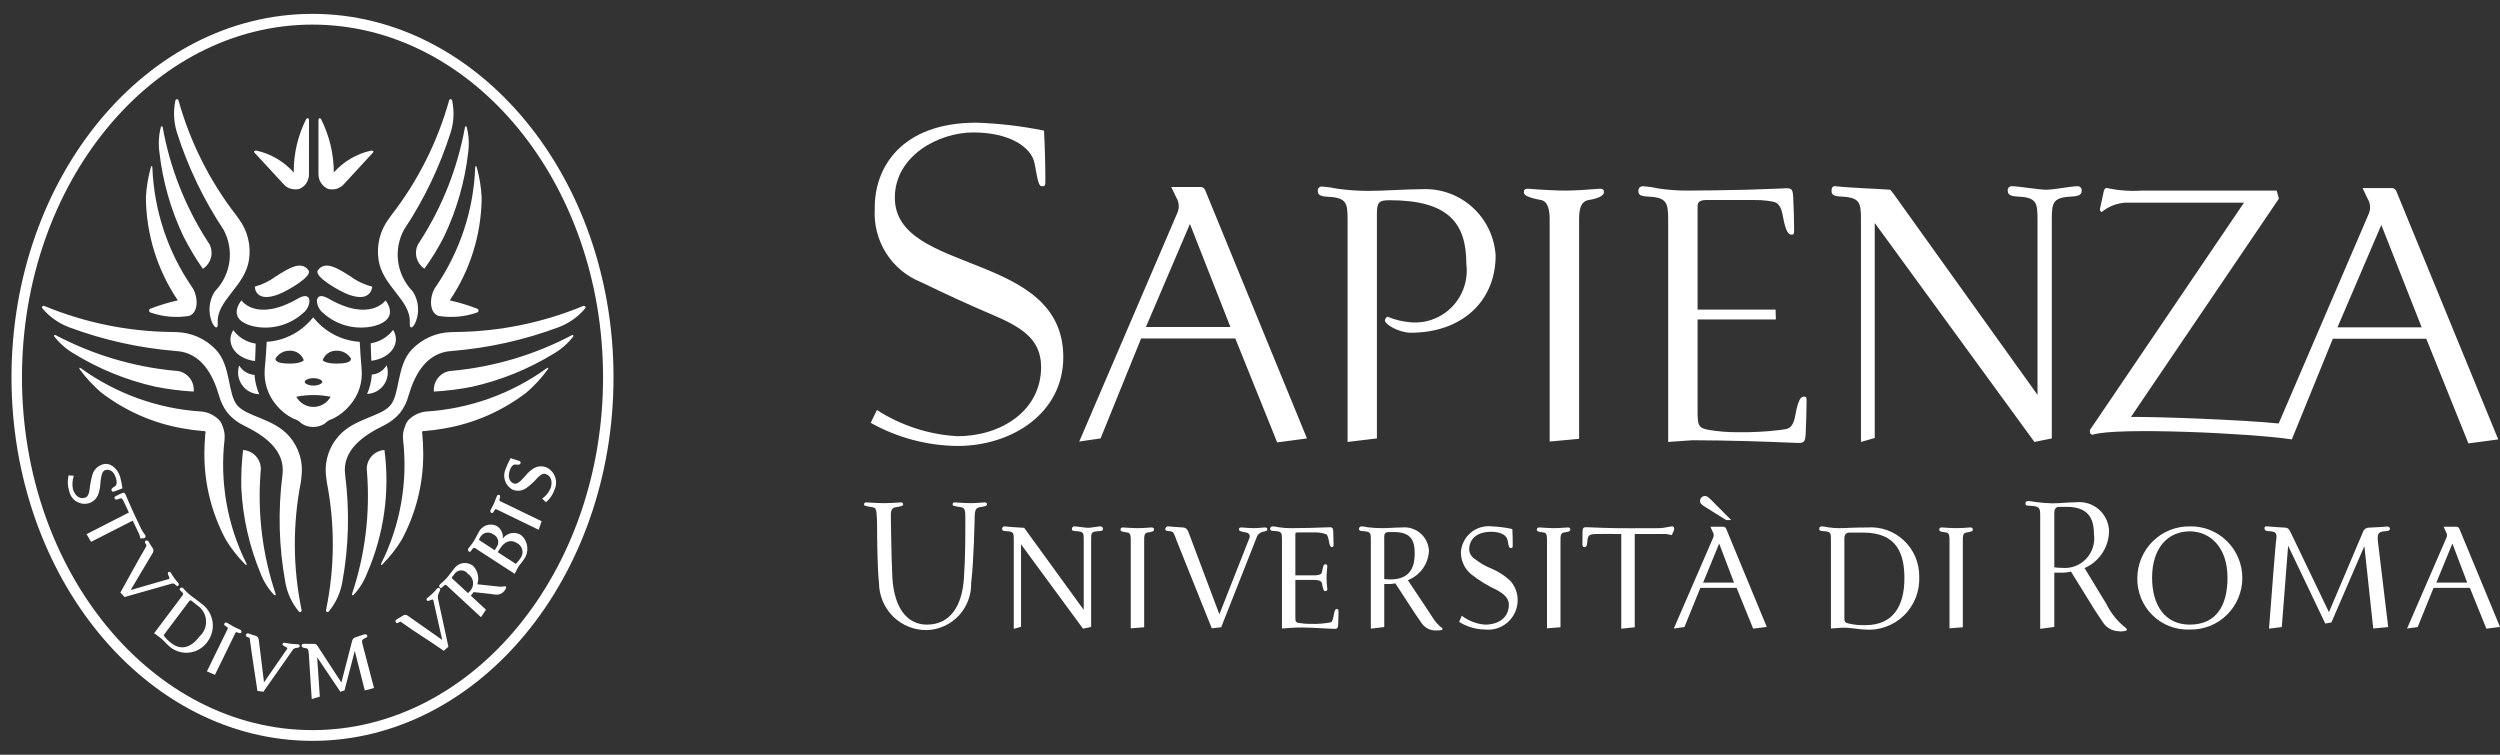 <svg width="159" height="48" viewBox="0 0 159 48" fill="none" xmlns="http://www.w3.org/2000/svg">
<rect x="0" y="0" width="159" height="48" fill="#333333" stroke="none"/>
<g clip-path="url(#clip0_251_2)">
<path fill-rule="evenodd" clip-rule="evenodd" d="M20.254 7.681C20.254 8.436 20.258 10.368 20.254 11.068C20.248 11.326 20.343 11.577 20.517 11.766C20.586 11.842 20.666 11.907 20.755 11.959C20.811 11.997 20.875 12.022 20.942 12.031C21.021 12.042 21.101 12.047 21.181 12.045C21.312 12.038 21.441 12.005 21.56 11.947C21.678 11.89 21.785 11.81 21.872 11.711C22.324 11.212 23.288 10.175 23.699 9.729C23.821 9.594 23.692 9.577 23.59 9.58C22.678 9.784 21.853 10.27 21.23 10.969C21.228 9.786 20.948 8.619 20.413 7.565C20.34 7.488 20.254 7.491 20.254 7.681ZM19.477 7.565C18.944 8.619 18.671 9.787 18.682 10.969C18.057 10.271 17.232 9.785 16.321 9.58C16.217 9.577 16.085 9.594 16.204 9.729C16.615 10.175 17.579 11.212 18.035 11.711C18.119 11.808 18.221 11.887 18.336 11.943C18.45 11.999 18.575 12.032 18.702 12.039C18.789 12.046 18.877 12.043 18.964 12.031C19.031 12.022 19.095 11.997 19.151 11.959C19.234 11.913 19.31 11.854 19.376 11.786C19.557 11.592 19.656 11.334 19.651 11.068C19.651 10.368 19.652 8.436 19.652 7.681C19.657 7.491 19.547 7.488 19.477 7.565ZM12.319 24.904C12.347 24.604 12.263 24.304 12.083 24.063C11.903 23.822 11.64 23.657 11.346 23.601C11.264 23.598 11.184 23.59 11.103 23.579C8.455 23.325 5.881 22.553 3.526 21.308C3.515 21.301 3.502 21.298 3.488 21.3C3.475 21.302 3.463 21.308 3.454 21.318C3.445 21.327 3.439 21.339 3.437 21.352C3.436 21.366 3.439 21.379 3.445 21.39C3.782 21.828 4.199 22.195 4.674 22.474C6.291 23.47 8.061 24.189 9.912 24.601C10.707 24.757 11.511 24.859 12.319 24.904ZM14.283 27.939C14.31 27.658 14.267 27.375 14.158 27.115C14.097 26.896 13.963 26.704 13.779 26.572C13.498 26.342 13.155 26.203 12.794 26.172C10.046 25.996 7.402 25.047 5.163 23.433C5.045 23.347 5.004 23.405 5.094 23.518C5.482 24.044 5.927 24.525 6.421 24.951C7.962 26.141 9.77 26.932 11.685 27.255C12.086 27.327 12.493 27.379 12.895 27.412C12.986 27.418 13.046 27.412 13.059 27.443C13.08 27.5 13.079 27.563 13.055 27.619C13.022 28.019 12.998 28.421 12.998 28.823C12.987 30.748 13.458 32.644 14.369 34.336C14.71 34.892 15.113 35.407 15.57 35.871C15.668 35.981 15.725 35.948 15.664 35.821C14.451 33.385 13.972 30.645 14.283 27.939ZM16.573 30.039C16.578 29.962 16.585 29.876 16.589 29.802C16.583 29.503 16.466 29.217 16.263 28.999C16.059 28.781 15.783 28.647 15.487 28.622H15.462C15.366 29.417 15.327 30.217 15.346 31.017C15.437 32.892 15.852 34.737 16.573 36.469C16.768 36.98 17.062 37.448 17.438 37.844C17.49 37.885 17.552 37.844 17.535 37.789C16.696 35.298 16.368 32.661 16.573 30.039ZM19.134 30.662L19.168 30.359C19.234 29.893 19.2 29.418 19.066 28.967C18.932 28.516 18.703 28.099 18.394 27.746C17.408 26.616 15.762 26.522 15.11 25.805C14.461 25.084 14.716 23.267 13.72 22.228C13.066 21.543 12.17 21.146 11.226 21.123L10.951 21.115C8.163 21.09 5.404 20.528 2.825 19.461C2.732 19.42 2.621 19.505 2.696 19.613C3.148 20.149 3.728 20.561 4.382 20.809C6.564 21.624 8.847 22.133 11.166 22.322C12.827 22.405 13.555 23.879 13.931 25.161C14.04 25.563 14.226 25.939 14.48 26.269C14.762 26.597 15.107 26.865 15.495 27.057C16.711 27.649 18.176 28.581 17.965 30.204C17.673 32.48 17.735 34.788 18.149 37.045C18.27 37.725 18.565 38.361 19.005 38.891C19.098 38.985 19.202 38.891 19.18 38.792C18.624 36.112 18.608 33.348 19.134 30.662ZM11.309 19.103C10.712 19.238 10.125 19.415 9.553 19.635C9.531 19.646 9.512 19.663 9.499 19.684C9.486 19.706 9.479 19.73 9.48 19.756C9.481 19.781 9.489 19.805 9.503 19.826C9.517 19.846 9.537 19.862 9.56 19.872C10.355 20.152 11.207 20.227 12.039 20.09C12.704 19.831 12.557 18.725 12.211 18.257C10.672 16.019 9.798 13.386 9.691 10.666C9.687 10.523 9.623 10.523 9.589 10.666C9.414 11.289 9.31 11.93 9.279 12.576C9.301 14.906 10.007 17.177 11.309 19.103ZM11.676 15.052C12.038 15.761 12.448 16.445 12.903 17.099C13.153 16.937 13.335 16.687 13.413 16.398C13.491 16.109 13.459 15.801 13.324 15.534C13.281 15.47 13.238 15.399 13.194 15.335C11.774 13.131 10.805 10.664 10.345 8.078C10.332 8.02 10.26 8.012 10.232 8.075C10.096 8.601 10.065 9.149 10.139 9.688C10.35 11.549 10.869 13.363 11.676 15.052ZM14.21 14.597C14.551 15.218 14.684 15.932 14.591 16.636C14.497 17.339 14.182 17.993 13.691 18.502C12.76 19.831 13.905 21.514 13.848 20.531C13.771 19.078 15.592 18.227 15.839 16.507C15.906 16.049 15.881 15.582 15.767 15.134C15.652 14.686 15.449 14.265 15.17 13.897L15.016 13.682C13.338 11.513 12.094 9.037 11.354 6.391C11.349 6.368 11.337 6.347 11.319 6.332C11.301 6.317 11.278 6.309 11.255 6.309C11.231 6.309 11.208 6.317 11.19 6.332C11.172 6.347 11.16 6.368 11.155 6.391C11.014 7.068 11.048 7.771 11.254 8.431C11.95 10.614 12.945 12.69 14.21 14.597ZM27.702 18.257C27.36 18.725 27.212 19.831 27.879 20.09C28.71 20.227 29.562 20.152 30.357 19.872C30.38 19.862 30.4 19.845 30.413 19.824C30.427 19.803 30.434 19.779 30.434 19.753C30.434 19.728 30.427 19.704 30.413 19.683C30.4 19.662 30.38 19.645 30.357 19.635C29.787 19.415 29.201 19.237 28.605 19.103C29.908 17.177 30.614 14.906 30.634 12.576C30.605 11.93 30.502 11.289 30.327 10.666C30.297 10.523 30.229 10.523 30.223 10.666C30.117 13.386 29.242 16.019 27.702 18.257ZM26.59 15.534C26.454 15.797 26.421 16.101 26.495 16.388C26.569 16.675 26.746 16.925 26.991 17.088C27.461 16.445 27.878 15.763 28.238 15.052C29.044 13.363 29.565 11.55 29.777 9.688C29.85 9.149 29.817 8.601 29.681 8.075C29.653 8.012 29.582 8.02 29.573 8.078C29.108 10.663 28.138 13.13 26.719 15.335L26.59 15.534ZM26.063 20.531C26.008 21.514 27.158 19.831 26.222 18.502C25.73 17.993 25.415 17.339 25.321 16.636C25.227 15.933 25.361 15.218 25.701 14.597C26.97 12.691 27.965 10.616 28.659 8.431C28.869 7.771 28.901 7.068 28.755 6.391C28.752 6.368 28.74 6.347 28.722 6.332C28.705 6.317 28.682 6.309 28.659 6.309C28.636 6.309 28.614 6.317 28.596 6.332C28.578 6.347 28.567 6.368 28.563 6.391C27.821 9.038 26.575 11.514 24.893 13.682L24.74 13.897C24.461 14.265 24.259 14.685 24.144 15.134C24.03 15.582 24.006 16.049 24.074 16.507C24.318 18.227 26.142 19.078 26.063 20.531ZM19.874 46.435C9.685 46.435 1.397 36.37 1.397 24C1.397 11.629 9.685 1.565 19.874 1.565C30.066 1.565 38.355 11.629 38.355 24C38.355 36.37 30.066 46.435 19.874 46.435ZM19.874 0.882C9.318 0.882 0.731 11.253 0.731 24C0.731 36.75 9.318 47.118 19.874 47.118C30.433 47.118 39.019 36.75 39.019 24C39.019 11.253 30.433 0.882 19.874 0.882ZM16.195 23.846C15.995 23.832 15.802 23.771 15.631 23.667C15.46 23.563 15.316 23.419 15.211 23.248C15.144 23.454 15.125 23.672 15.156 23.887C15.188 24.101 15.268 24.305 15.392 24.483C15.516 24.66 15.679 24.806 15.869 24.908C16.059 25.01 16.27 25.067 16.485 25.073C16.331 24.71 16.234 24.326 16.195 23.934V23.846ZM16.221 22.967C16.245 22.614 16.25 22.19 16.261 21.854C15.978 21.812 15.707 21.715 15.461 21.567C15.217 21.42 15.003 21.225 14.834 20.994C14.341 21.793 14.906 22.788 16.221 22.967ZM23.642 23.915C23.606 24.308 23.507 24.692 23.349 25.053C23.562 25.046 23.771 24.988 23.958 24.884C24.146 24.781 24.306 24.634 24.427 24.456C24.547 24.279 24.625 24.075 24.652 23.862C24.68 23.648 24.658 23.432 24.587 23.229C24.49 23.398 24.353 23.542 24.188 23.645C24.023 23.749 23.836 23.811 23.642 23.824V23.915ZM25.003 20.98C24.655 21.439 24.145 21.745 23.579 21.834C23.591 22.162 23.596 22.6 23.618 22.948C24.933 22.768 25.496 21.771 25.003 20.98ZM20.878 18.982C23.546 20.522 24.521 19.103 24.521 19.103C24.521 19.103 25.496 20.277 23.818 20.729C23.25 20.87 22.656 20.869 22.088 20.727C21.521 20.585 20.996 20.305 20.559 19.913C20.032 19.519 19.919 18.433 20.878 18.982ZM22.308 17.587C22.716 17.89 23.18 18.108 23.672 18.229C23.672 18.229 23.639 19.304 22.111 18.714C21.572 18.502 19.939 17.584 20.215 17.193C20.678 16.545 21.481 17.066 22.308 17.587ZM18.962 18.982C16.293 20.522 15.358 19.103 15.358 19.103C15.358 19.103 14.343 20.277 16.02 20.729C16.587 20.871 17.181 20.87 17.748 20.728C18.316 20.586 18.84 20.306 19.276 19.913C19.807 19.519 19.919 18.433 18.962 18.982ZM17.531 17.587C17.133 17.882 16.683 18.1 16.206 18.229C16.206 18.229 16.2 19.304 17.729 18.714C18.268 18.502 19.899 17.584 19.622 17.193C19.157 16.545 18.358 17.066 17.531 17.587ZM22.999 23.466C22.957 23.008 22.897 22.181 22.878 21.74C22.303 21.704 21.742 21.546 21.232 21.276C20.722 21.006 20.275 20.631 19.919 20.175C19.564 20.631 19.117 21.006 18.607 21.276C18.097 21.546 17.537 21.704 16.962 21.74C16.945 22.181 16.885 23.008 16.838 23.466C16.802 23.886 16.85 24.309 16.982 24.709C17.113 25.11 17.324 25.479 17.602 25.794C17.888 26.137 18.241 26.416 18.638 26.616C18.671 26.63 18.709 26.643 18.747 26.657L18.936 26.74C19.039 26.798 19.102 26.881 19.207 26.955C19.422 27.087 19.669 27.156 19.921 27.156C20.173 27.156 20.419 27.087 20.634 26.955C20.718 26.875 20.809 26.803 20.906 26.74L21.093 26.657C21.133 26.643 21.167 26.63 21.201 26.616C21.599 26.416 21.951 26.137 22.237 25.794C22.516 25.48 22.728 25.111 22.859 24.71C22.99 24.309 23.038 23.886 22.999 23.466ZM21.388 23.124C20.67 23.124 20.522 22.909 20.522 22.909C20.584 22.729 20.702 22.574 20.857 22.465C21.013 22.357 21.198 22.301 21.388 22.305C21.574 22.297 21.759 22.34 21.924 22.428C22.088 22.516 22.227 22.647 22.324 22.807C22.302 22.884 22.361 23.124 21.388 23.124ZM19.933 25.88C19.711 25.88 19.492 25.819 19.301 25.706C19.109 25.592 18.951 25.428 18.843 25.232C19.565 25.089 20.307 25.089 21.029 25.232C20.92 25.429 20.762 25.593 20.569 25.707C20.376 25.821 20.157 25.881 19.933 25.88ZM18.454 23.124C17.477 23.124 17.537 22.884 17.516 22.807C17.614 22.646 17.753 22.515 17.918 22.427C18.083 22.338 18.269 22.297 18.456 22.305C18.645 22.302 18.83 22.359 18.985 22.467C19.141 22.575 19.259 22.73 19.322 22.909C19.322 22.909 19.168 23.124 18.454 23.124ZM19.933 24.05C20.25 24.05 20.5 24.18 20.5 24.287C20.5 24.392 20.25 24.524 19.933 24.524C19.624 24.524 19.376 24.392 19.376 24.287C19.376 24.18 19.624 24.05 19.933 24.05ZM30.012 24.601C31.861 24.187 33.629 23.468 35.245 22.474C35.718 22.197 36.133 21.829 36.465 21.39C36.492 21.335 36.443 21.277 36.389 21.308C34.035 22.553 31.462 23.324 28.814 23.579C28.733 23.59 28.651 23.598 28.572 23.601C28.277 23.657 28.014 23.822 27.834 24.063C27.654 24.304 27.569 24.604 27.596 24.904C28.408 24.858 29.215 24.757 30.012 24.601ZM24.253 35.821C24.192 35.948 24.253 35.981 24.346 35.871C24.803 35.407 25.205 34.892 25.545 34.336C26.459 32.645 26.931 30.748 26.917 28.823C26.917 28.421 26.893 28.019 26.861 27.619C26.84 27.562 26.838 27.5 26.856 27.443C26.871 27.412 26.928 27.418 27.02 27.412C27.427 27.379 27.83 27.327 28.229 27.255C30.147 26.932 31.956 26.141 33.5 24.951C33.992 24.526 34.435 24.045 34.819 23.518C34.912 23.405 34.868 23.347 34.756 23.433C32.516 25.046 29.872 25.995 27.123 26.172C26.762 26.203 26.419 26.343 26.137 26.572C25.952 26.703 25.82 26.895 25.762 27.115C25.649 27.374 25.604 27.658 25.633 27.939C25.947 30.645 25.467 33.385 24.253 35.821ZM22.384 37.789C22.364 37.844 22.428 37.885 22.479 37.844C22.855 37.448 23.148 36.981 23.342 36.469C24.417 34.004 24.802 31.291 24.452 28.622H24.43C24.134 28.646 23.857 28.78 23.652 28.998C23.448 29.216 23.332 29.503 23.325 29.802C23.332 29.876 23.338 29.962 23.342 30.039C23.546 32.661 23.22 35.297 22.384 37.789ZM20.736 38.792C20.717 38.891 20.818 38.985 20.911 38.891C21.35 38.36 21.645 37.724 21.767 37.045C22.182 34.788 22.244 32.48 21.952 30.204C21.735 28.581 23.206 27.649 24.419 27.057C24.808 26.866 25.153 26.598 25.436 26.269C25.691 25.94 25.877 25.563 25.983 25.161C26.361 23.879 27.09 22.405 28.75 22.322C31.069 22.133 33.352 21.624 35.534 20.809C36.188 20.561 36.768 20.15 37.219 19.613C37.292 19.505 37.182 19.42 37.091 19.461C34.511 20.529 31.752 21.09 28.963 21.115L28.689 21.123C27.745 21.146 26.848 21.543 26.194 22.228C25.203 23.267 25.455 25.084 24.807 25.805C24.152 26.522 22.512 26.616 21.527 27.746C21.216 28.098 20.985 28.514 20.851 28.965C20.716 29.417 20.68 29.892 20.747 30.359L20.784 30.662C21.311 33.348 21.294 36.113 20.736 38.792ZM32.184 37.312C32.17 37.3 32.153 37.291 32.135 37.288C32.117 37.284 32.098 37.285 32.08 37.29C31.971 37.314 31.859 37.321 31.749 37.309C31.272 37.249 30.837 37.218 30.357 37.16C30.424 36.959 30.434 36.742 30.386 36.535C30.338 36.328 30.235 36.138 30.086 35.986C29.995 35.914 29.89 35.862 29.779 35.833C29.666 35.803 29.55 35.798 29.435 35.816C29.321 35.834 29.212 35.876 29.115 35.939C29.017 36.002 28.934 36.085 28.87 36.182C28.733 36.345 28.608 36.524 28.473 36.692C28.391 36.786 28.215 36.968 28.144 37.031C28.083 37.072 28.028 37.121 27.98 37.177C27.965 37.188 27.953 37.202 27.945 37.218C27.936 37.234 27.931 37.252 27.931 37.27C27.93 37.289 27.934 37.307 27.941 37.324C27.948 37.34 27.959 37.355 27.973 37.367C28.042 37.436 28.098 37.389 28.18 37.293C28.321 37.155 28.344 37.177 28.47 37.29L30.59 39.252L30.908 38.776L29.944 37.885L29.985 37.833C30.035 37.78 30.079 37.721 30.115 37.657L31.183 37.772C31.535 37.819 31.802 37.905 32.076 37.585C32.148 37.502 32.22 37.348 32.184 37.312ZM29.76 36.496C29.852 36.554 29.929 36.633 29.986 36.726C30.042 36.819 30.077 36.924 30.087 37.033C30.097 37.141 30.082 37.251 30.044 37.353C30.005 37.455 29.944 37.546 29.864 37.621C29.834 37.657 29.8 37.691 29.766 37.723L28.767 36.8C28.73 36.766 28.714 36.736 28.769 36.673L28.878 36.543C28.922 36.466 28.983 36.401 29.058 36.354C29.133 36.307 29.218 36.28 29.306 36.275C29.395 36.271 29.482 36.288 29.561 36.327C29.641 36.366 29.709 36.424 29.76 36.496ZM4.401 31.23C4.296 30.907 4.283 30.561 4.363 30.232L4.697 30.259C4.597 30.541 4.579 30.845 4.645 31.136C4.786 31.546 5.075 31.773 5.426 31.648C5.601 31.582 5.656 31.384 5.693 31.166C5.725 30.823 5.791 30.485 5.889 30.155C5.936 30.014 6.016 29.885 6.121 29.78C6.226 29.675 6.353 29.596 6.494 29.548C6.979 29.375 7.45 29.752 7.636 30.309C7.705 30.554 7.756 30.803 7.787 31.056C7.566 31.15 7.403 31.207 7.269 31.252C7.206 31.279 7.131 31.298 7.095 31.191C7.073 31.119 7.083 31.061 7.307 30.932C7.403 30.879 7.474 30.703 7.362 30.372C7.247 30.017 7.003 29.791 6.668 29.909C6.436 29.992 6.405 30.552 6.381 30.769C6.37 31.026 6.315 31.278 6.218 31.516C6.164 31.63 6.087 31.732 5.992 31.815C5.898 31.898 5.787 31.962 5.668 32.001C5.534 32.041 5.394 32.053 5.255 32.035C5.117 32.017 4.984 31.971 4.865 31.898C4.745 31.825 4.642 31.728 4.563 31.613C4.483 31.498 4.428 31.367 4.401 31.23ZM9.105 34.234C9.076 34.239 9.044 34.233 8.931 34.247L8.871 34.013L8.441 33.112L5.795 34.46L5.502 33.974L8.197 32.596C8.082 32.332 7.855 31.869 7.855 31.869C7.725 31.602 7.692 31.698 7.504 31.753C7.42 31.775 7.329 31.789 7.298 31.726C7.252 31.626 7.295 31.591 7.378 31.544C7.483 31.488 7.615 31.428 7.745 31.367C7.899 31.293 7.951 31.367 8 31.489C8.059 31.626 8.112 31.748 8.197 31.946C8.447 32.53 8.731 33.109 9.003 33.682C9.06 33.785 9.125 33.884 9.197 33.977C9.213 34.008 9.235 34.03 9.246 34.052C9.261 34.08 9.265 34.113 9.256 34.144C9.247 34.175 9.226 34.201 9.198 34.217C9.171 34.234 9.137 34.24 9.105 34.234ZM11.122 37.16C11.092 37.134 11.054 37.117 11.014 37.111C10.974 37.105 10.933 37.111 10.896 37.127L7.923 37.971L7.658 37.687C8.301 36.524 8.71 35.763 9.26 34.821C9.302 34.749 9.339 34.708 9.289 34.628C9.191 34.487 9.203 34.443 9.257 34.396C9.319 34.347 9.397 34.366 9.452 34.449C9.534 34.596 9.623 34.738 9.72 34.876C9.75 34.93 9.762 34.993 9.754 35.054C9.747 35.116 9.721 35.174 9.68 35.22L8.31 37.527L10.732 36.827C10.887 36.78 10.577 36.491 10.706 36.389C10.766 36.339 10.827 36.37 10.887 36.458C10.952 36.573 11.024 36.684 11.101 36.791C11.166 36.882 11.229 36.948 11.318 37.053C11.389 37.133 11.385 37.213 11.325 37.263C11.284 37.29 11.246 37.279 11.122 37.16ZM13.21 40.796C13.344 40.611 13.44 40.4 13.491 40.177C13.543 39.954 13.55 39.722 13.511 39.497C13.472 39.271 13.388 39.055 13.264 38.863C13.141 38.67 12.98 38.505 12.792 38.376C12.596 38.219 12.466 38.122 12.352 38.037C12.254 37.968 12.158 37.899 12.067 37.822C11.97 37.745 11.879 37.66 11.795 37.568C11.747 37.512 11.697 37.457 11.644 37.406C11.631 37.393 11.615 37.383 11.598 37.377C11.581 37.37 11.562 37.368 11.544 37.37C11.526 37.371 11.508 37.377 11.492 37.386C11.476 37.395 11.462 37.407 11.451 37.422C11.389 37.502 11.462 37.557 11.544 37.629C11.692 37.761 11.665 37.789 11.566 37.927L9.8 40.278C10.031 40.425 10.247 40.596 10.445 40.787C10.521 40.874 10.601 40.956 10.687 41.033C10.858 41.204 11.065 41.336 11.293 41.418C11.52 41.501 11.763 41.531 12.003 41.509C12.244 41.486 12.477 41.411 12.685 41.287C12.894 41.164 13.073 40.996 13.21 40.796ZM12.692 40.476C12.182 41.154 11.543 41.427 10.857 40.876C10.708 40.763 10.575 40.631 10.46 40.484C10.403 40.41 10.412 40.399 10.484 40.294L12.019 38.252C12.089 38.161 12.13 38.161 12.207 38.227L12.541 38.497C12.701 38.601 12.836 38.742 12.933 38.907C13.031 39.072 13.089 39.257 13.104 39.449C13.119 39.641 13.089 39.833 13.017 40.011C12.946 40.189 12.834 40.348 12.692 40.476ZM15.054 40.211C14.983 40.187 14.962 40.275 14.931 40.338L13.672 42.918L13.16 42.7L14.439 40.079C14.524 39.908 14.51 39.941 14.376 39.837C14.313 39.79 14.223 39.748 14.267 39.666C14.305 39.583 14.376 39.569 14.469 39.627C14.576 39.693 14.771 39.809 14.866 39.859C14.994 39.925 15.124 39.985 15.258 40.038C15.277 40.043 15.296 40.053 15.311 40.066C15.326 40.079 15.339 40.095 15.347 40.114C15.355 40.132 15.36 40.152 15.359 40.172C15.359 40.193 15.354 40.212 15.346 40.231C15.313 40.294 15.231 40.272 15.054 40.211ZM18.805 41.215C18.764 41.221 18.726 41.237 18.692 41.26C18.657 41.284 18.629 41.314 18.608 41.35L16.753 43.995L16.372 43.943C16.18 42.617 16.037 41.799 15.895 40.699C15.888 40.622 15.893 40.567 15.805 40.539C15.641 40.495 15.625 40.448 15.641 40.38C15.645 40.36 15.653 40.342 15.665 40.327C15.677 40.311 15.692 40.299 15.709 40.291C15.727 40.282 15.746 40.278 15.766 40.279C15.785 40.279 15.804 40.285 15.821 40.294C15.951 40.346 16.173 40.41 16.288 40.448C16.426 40.506 16.448 40.619 16.465 40.743L16.791 43.397L18.257 41.275C18.347 41.14 17.934 41.115 17.971 40.956C17.994 40.876 18.052 40.862 18.153 40.892C18.407 40.941 18.663 40.968 18.921 40.975C19.027 40.975 19.073 41.016 19.059 41.11C19.047 41.173 18.984 41.195 18.805 41.215ZM23.195 40.597C23.009 40.685 22.997 40.743 23.062 40.997C23.14 41.294 23.787 43.758 23.787 43.758L23.201 43.913L22.563 41.397L21.913 43.907L21.648 43.998L20.17 41.799L20.34 44.307L19.826 44.461L19.64 41.589C19.62 41.294 19.576 41.231 19.405 41.215C19.261 41.201 19.201 41.162 19.188 41.088C19.168 40.964 19.27 40.947 19.324 40.945C19.465 40.942 19.831 40.958 19.953 40.95C20.002 40.944 20.052 40.953 20.095 40.977C20.139 41 20.174 41.037 20.195 41.082L21.711 43.408L22.398 40.752C22.41 40.699 22.436 40.65 22.474 40.611C22.511 40.573 22.558 40.545 22.61 40.531C22.734 40.501 23.039 40.382 23.166 40.346C23.217 40.333 23.342 40.327 23.36 40.437C23.372 40.52 23.317 40.539 23.195 40.597ZM27.89 37.756C27.843 37.877 27.836 38.01 27.869 38.136L28.518 41.132L28.224 41.391C27.158 40.644 26.446 40.236 25.575 39.605C25.511 39.556 25.475 39.514 25.399 39.564C25.256 39.655 25.214 39.641 25.175 39.58C25.164 39.565 25.156 39.546 25.153 39.527C25.15 39.507 25.151 39.487 25.157 39.468C25.163 39.45 25.173 39.432 25.187 39.418C25.2 39.404 25.217 39.394 25.236 39.387C25.359 39.321 25.557 39.2 25.66 39.136C25.792 39.062 25.887 39.126 25.992 39.2L28.125 40.699L27.561 38.18C27.531 38.017 27.23 38.318 27.145 38.183C27.101 38.108 27.134 38.053 27.221 37.998C27.431 37.833 27.622 37.646 27.791 37.439C27.803 37.422 27.819 37.409 27.838 37.4C27.856 37.391 27.877 37.387 27.898 37.388C27.918 37.39 27.938 37.396 27.955 37.408C27.973 37.419 27.987 37.434 27.996 37.453C28.018 37.491 27.969 37.604 27.89 37.756ZM33.145 34.035C32.961 33.913 32.737 33.868 32.519 33.908C32.302 33.948 32.109 34.071 31.979 34.25C31.996 34.09 31.967 33.928 31.895 33.785C31.823 33.641 31.712 33.521 31.573 33.44C31.47 33.392 31.359 33.366 31.246 33.362C31.133 33.358 31.02 33.377 30.914 33.417C30.808 33.457 30.711 33.518 30.629 33.596C30.546 33.675 30.48 33.768 30.434 33.872C30.341 34.03 30.267 34.195 30.168 34.358C30.097 34.48 30.016 34.597 29.927 34.708C29.878 34.762 29.833 34.819 29.79 34.878C29.779 34.894 29.771 34.912 29.767 34.931C29.763 34.951 29.763 34.97 29.767 34.989C29.771 35.008 29.779 35.027 29.79 35.043C29.801 35.059 29.815 35.072 29.831 35.083C29.89 35.118 29.919 35.105 30.012 34.961C30.125 34.796 30.152 34.821 30.292 34.906L30.398 34.98L32.735 36.494C32.735 36.494 32.932 36.105 32.98 36.028C33.08 35.871 33.178 35.807 33.28 35.631C33.468 35.4 33.56 35.104 33.535 34.806C33.51 34.508 33.37 34.231 33.145 34.035ZM31.371 33.983C31.447 34.017 31.514 34.068 31.567 34.133C31.62 34.198 31.657 34.274 31.676 34.356C31.695 34.438 31.694 34.523 31.675 34.604C31.655 34.686 31.617 34.762 31.564 34.826L31.464 34.994L30.541 34.393C30.472 34.347 30.445 34.333 30.482 34.267L30.527 34.192C30.563 34.116 30.614 34.05 30.679 33.996C30.743 33.943 30.819 33.906 30.899 33.885C30.98 33.865 31.064 33.864 31.146 33.88C31.227 33.897 31.304 33.932 31.371 33.983ZM32.895 34.548C32.972 34.589 33.041 34.645 33.095 34.714C33.15 34.782 33.19 34.862 33.212 34.947C33.235 35.032 33.239 35.12 33.226 35.208C33.213 35.294 33.181 35.378 33.135 35.452C33.051 35.589 32.951 35.716 32.837 35.829C32.806 35.862 32.806 35.862 32.774 35.843L31.658 35.118L31.751 34.964C32.11 34.371 32.516 34.302 32.895 34.548ZM31.762 31.784C31.74 31.861 31.827 31.883 31.884 31.91L34.449 33.15L34.257 33.693L31.65 32.428C31.483 32.349 31.519 32.357 31.421 32.503C31.38 32.569 31.343 32.66 31.261 32.621C31.179 32.583 31.163 32.508 31.212 32.414C31.28 32.296 31.383 32.095 31.428 31.993C31.472 31.888 31.539 31.712 31.587 31.582C31.625 31.48 31.692 31.447 31.769 31.486C31.829 31.516 31.814 31.602 31.762 31.784ZM35.275 31.125C35.17 31.442 34.98 31.725 34.726 31.941L34.482 31.712C34.724 31.544 34.912 31.309 35.024 31.037C35.154 30.623 35.057 30.262 34.698 30.146C34.526 30.083 34.364 30.215 34.207 30.364C33.986 30.618 33.738 30.847 33.467 31.048C33.346 31.131 33.207 31.184 33.062 31.203C32.916 31.221 32.769 31.205 32.631 31.155C32.395 31.041 32.214 30.838 32.125 30.591C32.037 30.344 32.048 30.071 32.157 29.832C32.245 29.594 32.351 29.363 32.473 29.14C32.702 29.206 32.866 29.262 32.998 29.306C33.067 29.331 33.135 29.361 33.103 29.468C33.08 29.537 33.039 29.576 32.783 29.546C32.674 29.523 32.518 29.614 32.411 29.951C32.302 30.309 32.366 30.645 32.699 30.756C32.935 30.838 33.288 30.408 33.426 30.248C33.582 30.05 33.774 29.884 33.992 29.758C34.102 29.701 34.222 29.667 34.346 29.658C34.47 29.65 34.594 29.667 34.711 29.708C34.842 29.762 34.961 29.842 35.06 29.943C35.16 30.044 35.239 30.164 35.291 30.296C35.344 30.428 35.37 30.57 35.367 30.712C35.364 30.855 35.333 30.995 35.275 31.125Z" fill="white"/>
<path d="M67.625 22.713C67.625 26.271 64.37 28.363 60.895 28.363C58.962 28.343 57.066 27.837 55.377 26.892L55.773 26.076C57.309 27.065 59.073 27.64 60.895 27.743C63.636 27.743 66.215 26.156 66.215 23.333C66.215 21.501 64.84 20.756 63.091 20.007C61.664 19.403 60.052 18.662 58.583 17.945C57.666 17.582 56.887 16.936 56.358 16.1C55.828 15.264 55.575 14.28 55.636 13.29C55.587 10.68 57.309 7.802 62.097 7.802C63.543 7.851 64.982 8.019 66.4 8.307C66.457 9.415 66.485 10.545 66.485 11.418C66.485 11.786 66.485 11.844 66.286 11.844C66.116 11.844 66.035 11.786 65.808 10.429C65.614 9.326 64.159 8.423 61.897 8.423C59.718 8.423 56.912 9.894 56.912 12.576C56.912 17.488 67.625 15.936 67.625 22.713ZM78.256 20.798H72.88L75.68 14.244L78.256 20.798ZM83.123 27.884L76.648 12.094C76.626 12.036 76.586 11.985 76.535 11.949C76.484 11.914 76.423 11.894 76.361 11.893H74.493L74.804 12.546C74.902 12.701 74.959 12.878 74.968 13.061C74.978 13.245 74.939 13.427 74.857 13.591L68.64 28.082L69.996 27.884L72.573 21.528H78.566L81.229 28.137L83.123 27.884ZM95.122 16.248C95.122 19.158 92.977 21.162 89.724 21.162C89.017 21.162 88.08 20.655 88.08 20.373C88.08 20.316 88.169 20.145 88.256 20.145C88.679 20.323 89.127 20.437 89.584 20.484C90.082 20.548 90.587 20.496 91.062 20.333C91.537 20.169 91.969 19.899 92.323 19.542C92.678 19.185 92.947 18.751 93.109 18.273C93.272 17.795 93.323 17.286 93.259 16.785C93.259 14.192 92.132 12.734 88.368 12.734C87.689 12.734 87.571 12.874 87.571 13.602V27.884L85.706 28.107V13.996C85.706 12.874 85.651 12.563 84.346 12.505C83.843 12.48 83.813 12.287 83.813 12.141C83.808 12.103 83.813 12.065 83.825 12.029C83.838 11.993 83.858 11.96 83.885 11.934C83.912 11.907 83.945 11.887 83.981 11.875C84.017 11.863 84.055 11.86 84.093 11.866C84.417 11.887 84.74 11.933 85.058 12.003C85.714 12.095 86.376 12.141 87.038 12.141C87.998 12.141 89.499 12.031 90.463 12.031C91.633 11.981 92.777 12.394 93.648 13.182C94.519 13.971 95.048 15.071 95.122 16.248ZM102.011 12.235C102.011 12.378 101.784 12.604 101.05 12.72C100.486 12.803 100.431 13.423 100.431 13.957V27.909L98.559 28.082V13.957C98.559 13.395 98.471 12.803 97.998 12.72C97.061 12.546 96.918 12.378 96.918 12.235C96.918 12.067 96.973 11.984 97.258 12.009C97.938 12.067 99.011 12.122 99.551 12.122C100.087 12.122 100.993 12.067 101.675 12.009C101.954 11.984 102.011 12.067 102.011 12.235ZM112.928 19.69L112.945 20.316H107.966V26.103C107.966 27.032 107.993 27.23 108.702 27.346C109.31 27.446 109.925 27.494 110.54 27.489C111.439 27.502 112.337 27.454 113.23 27.346C113.621 27.261 114.018 27.401 114.191 26.36C114.388 25.282 114.588 25.227 114.725 25.227C114.898 25.227 114.898 25.282 114.898 25.566C114.898 26.158 114.869 26.864 114.84 27.602C114.813 28.165 114.702 28.192 114.191 28.165C113.454 28.137 112.181 28.082 111.162 28.055C110.287 28.027 108.387 27.999 107.656 27.999L106.096 28.107V13.988C106.096 12.858 106.009 12.546 104.71 12.494C104.205 12.466 104.205 12.293 104.205 12.152C104.2 12.113 104.204 12.072 104.216 12.034C104.228 11.996 104.248 11.961 104.275 11.932C104.302 11.902 104.335 11.879 104.371 11.864C104.408 11.849 104.448 11.842 104.487 11.844C104.81 11.865 105.131 11.912 105.446 11.984C106.064 12.077 106.689 12.123 107.314 12.122C108.053 12.122 110.173 12.094 111.05 12.067C112.064 12.039 112.661 12.009 113.399 11.984C113.905 11.954 114.018 11.954 114.046 12.521C114.079 13.252 114.106 13.988 114.106 14.58C114.106 14.864 114.106 14.922 113.936 14.922C113.793 14.922 113.597 14.864 113.399 13.792C113.23 12.745 112.828 12.858 112.438 12.772C112.137 12.732 111.834 12.714 111.53 12.72H108.559C108.135 12.72 107.966 12.83 107.966 13.111V19.69H112.928ZM132.395 12.122C132.395 12.262 132.362 12.466 131.848 12.494C130.549 12.546 130.494 12.858 130.494 13.988V27.884L129.39 28.107L119.259 14.214H119.233V27.856L118.357 28.107V13.988C118.357 12.858 118.303 12.546 116.996 12.494C116.486 12.466 116.486 12.262 116.486 12.122C116.486 11.926 116.577 11.813 116.744 11.844C117.705 11.954 119.513 12.009 120.223 12.067C120.282 12.152 120.366 12.235 120.449 12.353L129.586 25.114V13.988C129.586 12.858 129.533 12.546 128.232 12.494C127.722 12.466 127.692 12.262 127.692 12.122C127.688 12.084 127.692 12.045 127.705 12.009C127.718 11.973 127.738 11.94 127.765 11.913C127.793 11.886 127.826 11.866 127.862 11.854C127.898 11.842 127.937 11.838 127.974 11.844C128.371 11.844 129.67 12.067 130.152 12.067C130.604 12.067 131.737 11.844 132.104 11.844C132.143 11.838 132.182 11.841 132.218 11.853C132.255 11.865 132.288 11.885 132.316 11.912C132.344 11.939 132.366 11.972 132.379 12.008C132.393 12.044 132.398 12.083 132.395 12.122ZM133.123 27.644C132.981 27.644 132.921 27.589 132.921 27.476C132.912 27.43 132.916 27.383 132.93 27.338C132.945 27.294 132.97 27.254 133.004 27.222L142.72 12.888H135.202C134.643 12.917 134.107 13.124 133.674 13.481C133.653 13.476 133.633 13.467 133.615 13.454C133.598 13.442 133.583 13.426 133.573 13.407C133.562 13.388 133.555 13.367 133.553 13.346C133.55 13.325 133.552 13.303 133.559 13.282L133.789 12.21C133.818 12.067 133.872 11.954 133.983 11.954C134.708 12.114 135.451 12.171 136.191 12.122H144.796L144.939 12.632L135.529 26.517C137.231 26.5 142.578 26.696 144.924 26.933L150.627 13.657C150.709 13.493 150.746 13.31 150.736 13.127C150.725 12.943 150.667 12.766 150.567 12.612L150.26 11.959H152.123C152.185 11.958 152.246 11.977 152.297 12.013C152.349 12.05 152.387 12.101 152.407 12.16L158.888 27.947L156.992 28.201L154.037 20.864L151.452 14.307L148.647 20.856L145.76 27.947C143.257 27.553 134.523 27.159 133.123 27.644ZM147.92 20.817H154.568V21.542H147.92V20.817Z" fill="white"/>
<path d="M118.566 40.038C118.266 40.038 117.634 39.894 117.127 39.925L116.447 39.972V34.325C116.447 33.895 116.447 33.806 115.966 33.782C115.741 33.77 115.703 33.724 115.703 33.636C115.703 33.536 115.754 33.478 115.867 33.478C115.998 33.485 116.128 33.505 116.255 33.536C116.5 33.573 116.748 33.591 116.996 33.591C117.219 33.591 117.445 33.58 117.665 33.569C117.949 33.558 118.266 33.547 118.746 33.547C119.171 33.514 119.599 33.57 120.001 33.711C120.404 33.853 120.773 34.077 121.085 34.37C121.397 34.663 121.645 35.018 121.813 35.412C121.981 35.807 122.066 36.232 122.063 36.662C122.086 37.123 122.01 37.585 121.841 38.015C121.671 38.445 121.412 38.833 121.08 39.153C120.749 39.473 120.353 39.718 119.919 39.87C119.485 40.023 119.024 40.08 118.566 40.038ZM118.502 33.872H117.665C117.411 33.872 117.302 33.974 117.302 34.269V39.205C117.302 39.553 117.311 39.577 117.546 39.649C117.906 39.736 118.275 39.773 118.644 39.759C120.427 39.759 121.12 38.505 121.12 36.791C121.12 35.295 120.704 33.872 118.502 33.872Z" fill="white"/>
<path d="M125.044 33.872C124.836 33.906 124.836 34.132 124.836 34.313V39.894L123.988 39.961V34.313C123.988 34.123 123.976 33.906 123.807 33.872C123.45 33.82 123.339 33.806 123.339 33.691C123.339 33.591 123.385 33.536 123.529 33.547C123.799 33.569 124.222 33.591 124.437 33.591C124.651 33.591 125.011 33.569 125.278 33.547C125.426 33.536 125.472 33.591 125.472 33.691C125.472 33.792 125.322 33.828 125.044 33.872Z" fill="white"/>
<path d="M135.224 40.107C135.054 40.161 134.874 40.173 134.698 40.142C134.499 40.13 134.307 40.069 134.137 39.965C133.966 39.861 133.824 39.716 133.722 39.544L133.241 38.822L131.714 36.353C131.465 36.412 131.21 36.435 130.954 36.422H130.654V39.872L129.757 39.994V32.858C129.757 32.315 129.749 32.202 129.13 32.169C128.873 32.158 128.818 32.147 128.818 32.034C128.818 31.888 128.906 31.863 129.007 31.863C129.103 31.863 129.278 31.899 129.499 31.932C129.84 31.978 130.185 32.005 130.53 32.012C131.031 32.012 131.549 31.943 132.048 31.943C132.308 31.916 132.571 31.943 132.82 32.023C133.069 32.102 133.299 32.233 133.495 32.407C133.691 32.581 133.849 32.794 133.96 33.032C134.07 33.271 134.13 33.53 134.135 33.792C134.126 34.291 133.974 34.777 133.698 35.191C133.422 35.605 133.033 35.931 132.578 36.13L133.967 38.414C134.258 39.011 134.68 39.532 135.202 39.938C135.279 39.994 135.29 40.063 135.224 40.118V40.107ZM131.434 32.235H130.941C130.754 32.235 130.654 32.384 130.654 32.618V36.08C130.813 36.105 130.974 36.117 131.135 36.116C131.419 36.144 131.705 36.107 131.972 36.008C132.24 35.908 132.481 35.748 132.678 35.541C132.874 35.333 133.021 35.084 133.108 34.81C133.194 34.537 133.217 34.247 133.175 33.963C133.175 32.913 132.758 32.235 131.434 32.235Z" fill="white"/>
<path d="M139.269 40.038C138.833 40.057 138.397 39.986 137.989 39.829C137.581 39.673 137.209 39.433 136.896 39.126C136.584 38.819 136.337 38.451 136.171 38.044C136.006 37.637 135.925 37.2 135.933 36.761C135.937 36.325 136.026 35.893 136.196 35.492C136.366 35.09 136.613 34.726 136.923 34.421C137.233 34.116 137.6 33.876 138.003 33.714C138.405 33.552 138.836 33.472 139.269 33.478C139.704 33.467 140.137 33.544 140.542 33.704C140.947 33.864 141.317 34.103 141.628 34.409C141.94 34.715 142.187 35.08 142.356 35.483C142.525 35.887 142.613 36.32 142.613 36.758C142.613 37.196 142.525 37.629 142.356 38.033C142.187 38.436 141.94 38.802 141.628 39.107C141.317 39.413 140.947 39.653 140.542 39.812C140.137 39.972 139.704 40.049 139.269 40.038ZM139.269 33.793C137.927 33.793 136.873 34.788 136.873 36.75C136.873 38.472 137.678 39.726 139.269 39.726C140.984 39.726 141.669 38.472 141.669 36.75C141.669 34.741 140.505 33.793 139.269 33.793Z" fill="white"/>
<path d="M151.731 33.782C151.181 33.806 151.194 34.021 151.246 34.526C151.313 35.124 151.89 39.881 151.89 39.881L150.937 39.972L150.374 34.73L148.277 39.589L147.887 39.657L145.525 34.708L145.122 39.881L144.31 39.983C144.805 33.501 144.747 34.572 144.772 34.313C144.815 33.906 144.772 33.806 144.29 33.782C144.054 33.771 144.021 33.682 144.021 33.605C144.021 33.478 144.112 33.467 144.202 33.478C144.469 33.511 145.099 33.536 145.333 33.558C145.489 33.569 145.554 33.605 145.67 33.828L148.121 38.935L150.277 33.853C150.301 33.77 150.35 33.697 150.418 33.644C150.486 33.591 150.569 33.561 150.655 33.558C150.9 33.536 151.52 33.525 151.775 33.489C151.876 33.478 152 33.511 152 33.625C152 33.704 151.969 33.771 151.731 33.782Z" fill="white"/>
<path d="M158.134 39.983L157.083 37.389H154.774L153.763 39.881L153.089 39.974L155.593 34.2C155.62 34.144 155.631 34.081 155.627 34.018C155.623 33.955 155.602 33.895 155.568 33.842L155.415 33.501H156.236C156.273 33.502 156.308 33.513 156.338 33.533C156.369 33.553 156.393 33.581 156.409 33.613L159 39.872L158.134 39.983ZM155.971 34.57L154.952 37.053H156.914L155.971 34.57Z" fill="white"/>
<path d="M62.26 32.268C62 32.315 62 32.641 61.99 32.844C61.99 32.922 61.933 35.755 61.766 37.075C61.785 37.847 61.501 38.596 60.974 39.158C60.447 39.72 59.72 40.049 58.953 40.074C58.555 40.08 58.159 40.007 57.789 39.858C57.42 39.709 57.083 39.487 56.799 39.206C56.516 38.925 56.29 38.59 56.137 38.22C55.983 37.85 55.904 37.454 55.904 37.053C55.814 36.4 55.782 34.413 55.782 33.39C55.782 33.062 55.761 32.844 55.761 32.844C55.748 32.596 55.748 32.304 55.536 32.268C55.021 32.18 54.953 32.169 54.953 32.089C54.953 31.957 55.032 31.943 55.176 31.957C55.513 31.979 55.969 32.001 56.244 32.001C56.508 32.001 56.88 31.979 57.212 31.957C57.363 31.943 57.438 31.957 57.438 32.089C57.438 32.169 57.337 32.202 56.925 32.268C56.688 32.315 56.644 32.566 56.658 32.844C56.658 32.844 56.688 35.441 56.753 36.714C56.867 38.698 57.709 39.726 58.953 39.726C60.485 39.726 61.19 38.461 61.303 36.805C61.395 35.496 61.395 34.302 61.395 33.098V32.844C61.395 32.596 61.382 32.304 61.17 32.268C60.654 32.18 60.587 32.169 60.587 32.089C60.587 31.957 60.665 31.943 60.812 31.957C61.147 31.979 61.494 32.001 61.766 32.001C62.034 32.001 62.212 31.979 62.552 31.957C62.694 31.943 62.773 31.957 62.773 32.089C62.773 32.169 62.673 32.202 62.26 32.268Z" fill="white"/>
<path d="M69.875 33.782C69.396 33.806 69.396 33.895 69.396 34.325V39.872L68.88 39.983L64.937 34.617V39.861L64.476 39.994V34.325C64.476 33.895 64.476 33.806 63.992 33.782C63.757 33.771 63.736 33.724 63.736 33.647C63.736 33.547 63.781 33.467 63.904 33.478C64.283 33.525 64.836 33.547 65.136 33.569L68.925 38.787V34.325C68.925 33.895 68.925 33.806 68.443 33.782C68.218 33.771 68.173 33.74 68.173 33.647C68.171 33.624 68.174 33.601 68.181 33.58C68.189 33.559 68.201 33.539 68.217 33.523C68.233 33.507 68.252 33.495 68.273 33.487C68.294 33.479 68.316 33.476 68.339 33.478C68.498 33.478 69.015 33.569 69.207 33.569C69.385 33.569 69.833 33.478 69.979 33.478C70.002 33.476 70.025 33.479 70.046 33.487C70.067 33.495 70.086 33.507 70.102 33.523C70.118 33.539 70.13 33.558 70.138 33.58C70.146 33.601 70.148 33.624 70.146 33.647C70.146 33.74 70.101 33.771 69.875 33.782Z" fill="white"/>
<path d="M72.97 33.872C72.769 33.906 72.769 34.132 72.769 34.313V39.894L71.916 39.961V34.313C71.916 34.123 71.902 33.906 71.736 33.872C71.378 33.82 71.265 33.806 71.265 33.691C71.265 33.591 71.313 33.536 71.453 33.547C71.725 33.569 72.151 33.591 72.365 33.591C72.579 33.591 72.939 33.569 73.206 33.547C73.35 33.536 73.398 33.591 73.398 33.691C73.398 33.792 73.25 33.828 72.97 33.872Z" fill="white"/>
<path d="M80.297 33.828C80.203 33.853 80.118 33.902 80.049 33.971C79.981 34.039 79.932 34.126 79.908 34.22L77.667 39.894L77.07 39.961L74.816 34.336C74.769 34.188 74.711 34.044 74.641 33.906C74.594 33.828 74.525 33.792 74.381 33.782C74.158 33.77 74.115 33.74 74.115 33.647C74.113 33.623 74.116 33.599 74.125 33.577C74.133 33.555 74.147 33.535 74.164 33.519C74.181 33.503 74.201 33.491 74.224 33.484C74.246 33.477 74.27 33.475 74.293 33.478C74.559 33.511 75.007 33.525 75.242 33.547C75.49 33.569 75.556 33.748 75.624 33.941L77.552 39.07L79.467 34.209C79.48 34.174 79.486 34.137 79.483 34.1C79.48 34.063 79.469 34.028 79.451 33.995C79.433 33.963 79.408 33.936 79.378 33.914C79.348 33.893 79.314 33.879 79.278 33.872C78.853 33.806 78.796 33.74 78.796 33.682C78.796 33.591 78.829 33.536 78.987 33.547C79.254 33.569 79.537 33.591 79.748 33.591C79.964 33.591 80.138 33.569 80.409 33.547C80.565 33.536 80.601 33.591 80.601 33.682C80.601 33.748 80.531 33.782 80.297 33.828Z" fill="white"/>
<path d="M85.106 39.726C85.098 39.983 85.018 40.005 84.794 39.994C83.931 39.961 83.07 39.872 82.203 39.925L81.533 39.972V34.313C81.533 33.883 81.523 33.792 81.036 33.77C80.816 33.76 80.781 33.724 80.781 33.636C80.781 33.536 80.839 33.478 80.951 33.478C81.083 33.486 81.214 33.505 81.343 33.536C81.584 33.573 81.827 33.592 82.071 33.591C82.879 33.591 83.676 33.569 84.476 33.536C84.703 33.525 84.78 33.536 84.794 33.792C84.805 34.09 84.816 34.38 84.816 34.606C84.816 34.776 84.78 34.798 84.695 34.798C84.501 34.798 84.544 34.112 84.355 33.985C84.147 33.906 83.927 33.863 83.704 33.861H82.564C82.397 33.861 82.385 33.895 82.385 33.963V36.593H83.58C83.731 36.593 84.042 36.579 84.078 36.386C84.153 35.97 84.19 35.89 84.29 35.89C84.412 35.89 84.424 35.97 84.412 36.08C84.388 36.342 84.366 36.532 84.366 36.739C84.366 36.94 84.388 37.144 84.412 37.4C84.424 37.516 84.412 37.593 84.29 37.593C84.19 37.593 84.153 37.516 84.078 37.1C84.042 36.907 83.772 36.885 83.58 36.885H82.385V39.183C82.385 39.544 82.397 39.589 82.631 39.622C82.868 39.663 83.108 39.682 83.348 39.679C83.787 39.694 84.226 39.659 84.658 39.577C84.85 39.453 84.805 38.731 85.006 38.731C85.098 38.731 85.129 38.753 85.129 38.922C85.129 39.15 85.118 39.429 85.106 39.726Z" fill="white"/>
<path d="M91.345 40.096C91.159 40.105 90.974 40.065 90.808 39.98C90.643 39.895 90.502 39.767 90.4 39.61L90.006 39.037L88.743 37.1C88.59 37.138 88.431 37.152 88.274 37.144H88.038V39.881L87.185 39.983V34.325C87.185 33.906 87.174 33.806 86.695 33.782C86.47 33.77 86.433 33.724 86.433 33.647C86.431 33.624 86.434 33.601 86.442 33.579C86.45 33.558 86.463 33.538 86.479 33.523C86.495 33.507 86.515 33.494 86.536 33.486C86.558 33.479 86.58 33.476 86.603 33.478C86.735 33.485 86.867 33.505 86.996 33.536C87.305 33.573 87.615 33.591 87.926 33.591C88.33 33.591 88.743 33.547 89.149 33.547C89.36 33.524 89.574 33.544 89.777 33.606C89.981 33.668 90.169 33.772 90.332 33.91C90.494 34.048 90.626 34.218 90.721 34.41C90.816 34.602 90.871 34.811 90.882 35.024C90.864 35.434 90.727 35.83 90.489 36.163C90.251 36.496 89.921 36.751 89.54 36.899C90.973 39.048 90.659 38.574 91.211 39.42C91.321 39.577 91.448 39.72 91.59 39.847C91.67 39.914 91.745 39.925 91.745 40.016C91.745 40.096 91.503 40.096 91.345 40.096ZM88.656 33.839H88.33C88.105 33.839 88.038 33.95 88.038 34.112V36.827C88.165 36.842 88.292 36.85 88.42 36.852C89.82 36.852 89.975 35.89 89.975 35.182C89.975 34.344 89.707 33.839 88.656 33.839Z" fill="white"/>
<path d="M94.448 40.038C93.866 40.032 93.296 39.864 92.802 39.553L92.971 39.161C93.398 39.49 93.912 39.686 94.448 39.726C95.3 39.726 95.964 39.294 95.964 38.45C95.964 38.001 95.571 37.739 95.221 37.535C94.635 37.268 94.084 36.931 93.577 36.532C93.362 36.357 93.19 36.134 93.075 35.88C92.96 35.627 92.905 35.35 92.914 35.071C92.937 34.836 93.005 34.607 93.117 34.399C93.228 34.191 93.38 34.007 93.563 33.858C93.746 33.71 93.956 33.6 94.182 33.535C94.408 33.469 94.645 33.45 94.878 33.478C95.318 33.495 95.755 33.551 96.185 33.647C96.209 34.043 96.209 34.388 96.209 34.661C96.209 34.788 96.209 34.854 96.097 34.854C95.985 34.854 95.952 34.788 95.885 34.366C95.83 34.068 95.504 33.82 94.818 33.82C94.077 33.82 93.439 34.165 93.439 34.967C93.448 35.079 93.482 35.189 93.54 35.286C93.597 35.383 93.675 35.467 93.769 35.529C94.097 35.792 94.461 36.005 94.851 36.16C95.289 36.344 95.692 36.603 96.042 36.926C96.362 37.276 96.534 37.738 96.523 38.213C96.516 38.474 96.456 38.73 96.346 38.965C96.235 39.201 96.078 39.411 95.883 39.583C95.688 39.754 95.46 39.883 95.213 39.962C94.966 40.04 94.706 40.066 94.448 40.038Z" fill="white"/>
<path d="M99.448 33.872C99.248 33.906 99.248 34.132 99.248 34.313V39.894L98.389 39.961V34.313C98.389 34.123 98.384 33.906 98.214 33.872C97.855 33.82 97.742 33.806 97.742 33.691C97.742 33.591 97.791 33.536 97.935 33.547C98.201 33.569 98.626 33.591 98.839 33.591C99.058 33.591 99.415 33.569 99.686 33.547C99.829 33.536 99.871 33.591 99.871 33.691C99.871 33.792 99.729 33.828 99.448 33.872Z" fill="white"/>
<path d="M106.333 34.032L105.975 33.963H103.97V39.894L103.112 39.983V33.963C102.587 33.95 101.538 33.963 101.538 33.963C101.069 33.963 101.009 34.068 100.968 34.302C100.946 34.413 100.968 34.798 100.798 34.798H100.775C100.663 34.798 100.642 34.73 100.642 34.606C100.642 34.382 100.642 34.09 100.65 33.792C100.663 33.533 100.741 33.525 100.968 33.533C101.258 33.547 101.505 33.558 101.906 33.569C103.104 33.613 104.327 33.591 105.525 33.591C105.838 33.591 106.192 33.478 106.351 33.478C106.367 33.477 106.383 33.478 106.398 33.483C106.414 33.488 106.428 33.496 106.44 33.506C106.452 33.517 106.461 33.53 106.468 33.545C106.475 33.559 106.478 33.575 106.479 33.591C106.479 33.76 106.421 33.782 106.333 34.032Z" fill="white"/>
<path fill-rule="evenodd" clip-rule="evenodd" d="M109.786 33.076H110.105L108.785 31.748C108.637 31.602 108.542 31.544 108.442 31.544C108.399 31.543 108.357 31.55 108.317 31.567C108.277 31.583 108.241 31.608 108.211 31.639C108.182 31.67 108.158 31.707 108.143 31.747C108.128 31.788 108.122 31.831 108.125 31.874C108.125 32.012 108.19 32.084 108.514 32.282L109.786 33.076ZM109.339 34.57L108.319 37.053H110.283L109.339 34.57ZM111.502 39.983L110.447 37.389H108.141L107.13 39.881L106.455 39.972L108.957 34.2C108.984 34.143 108.996 34.08 108.993 34.017C108.989 33.954 108.969 33.893 108.935 33.839L108.779 33.5H109.609C109.644 33.504 109.678 33.515 109.708 33.535C109.737 33.555 109.761 33.582 109.777 33.613L112.367 39.872L111.502 39.983Z" fill="white"/>
</g>
<defs>
<clipPath id="clip0_251_2">
<rect width="159" height="48" fill="white"/>
</clipPath>
</defs>
</svg>
